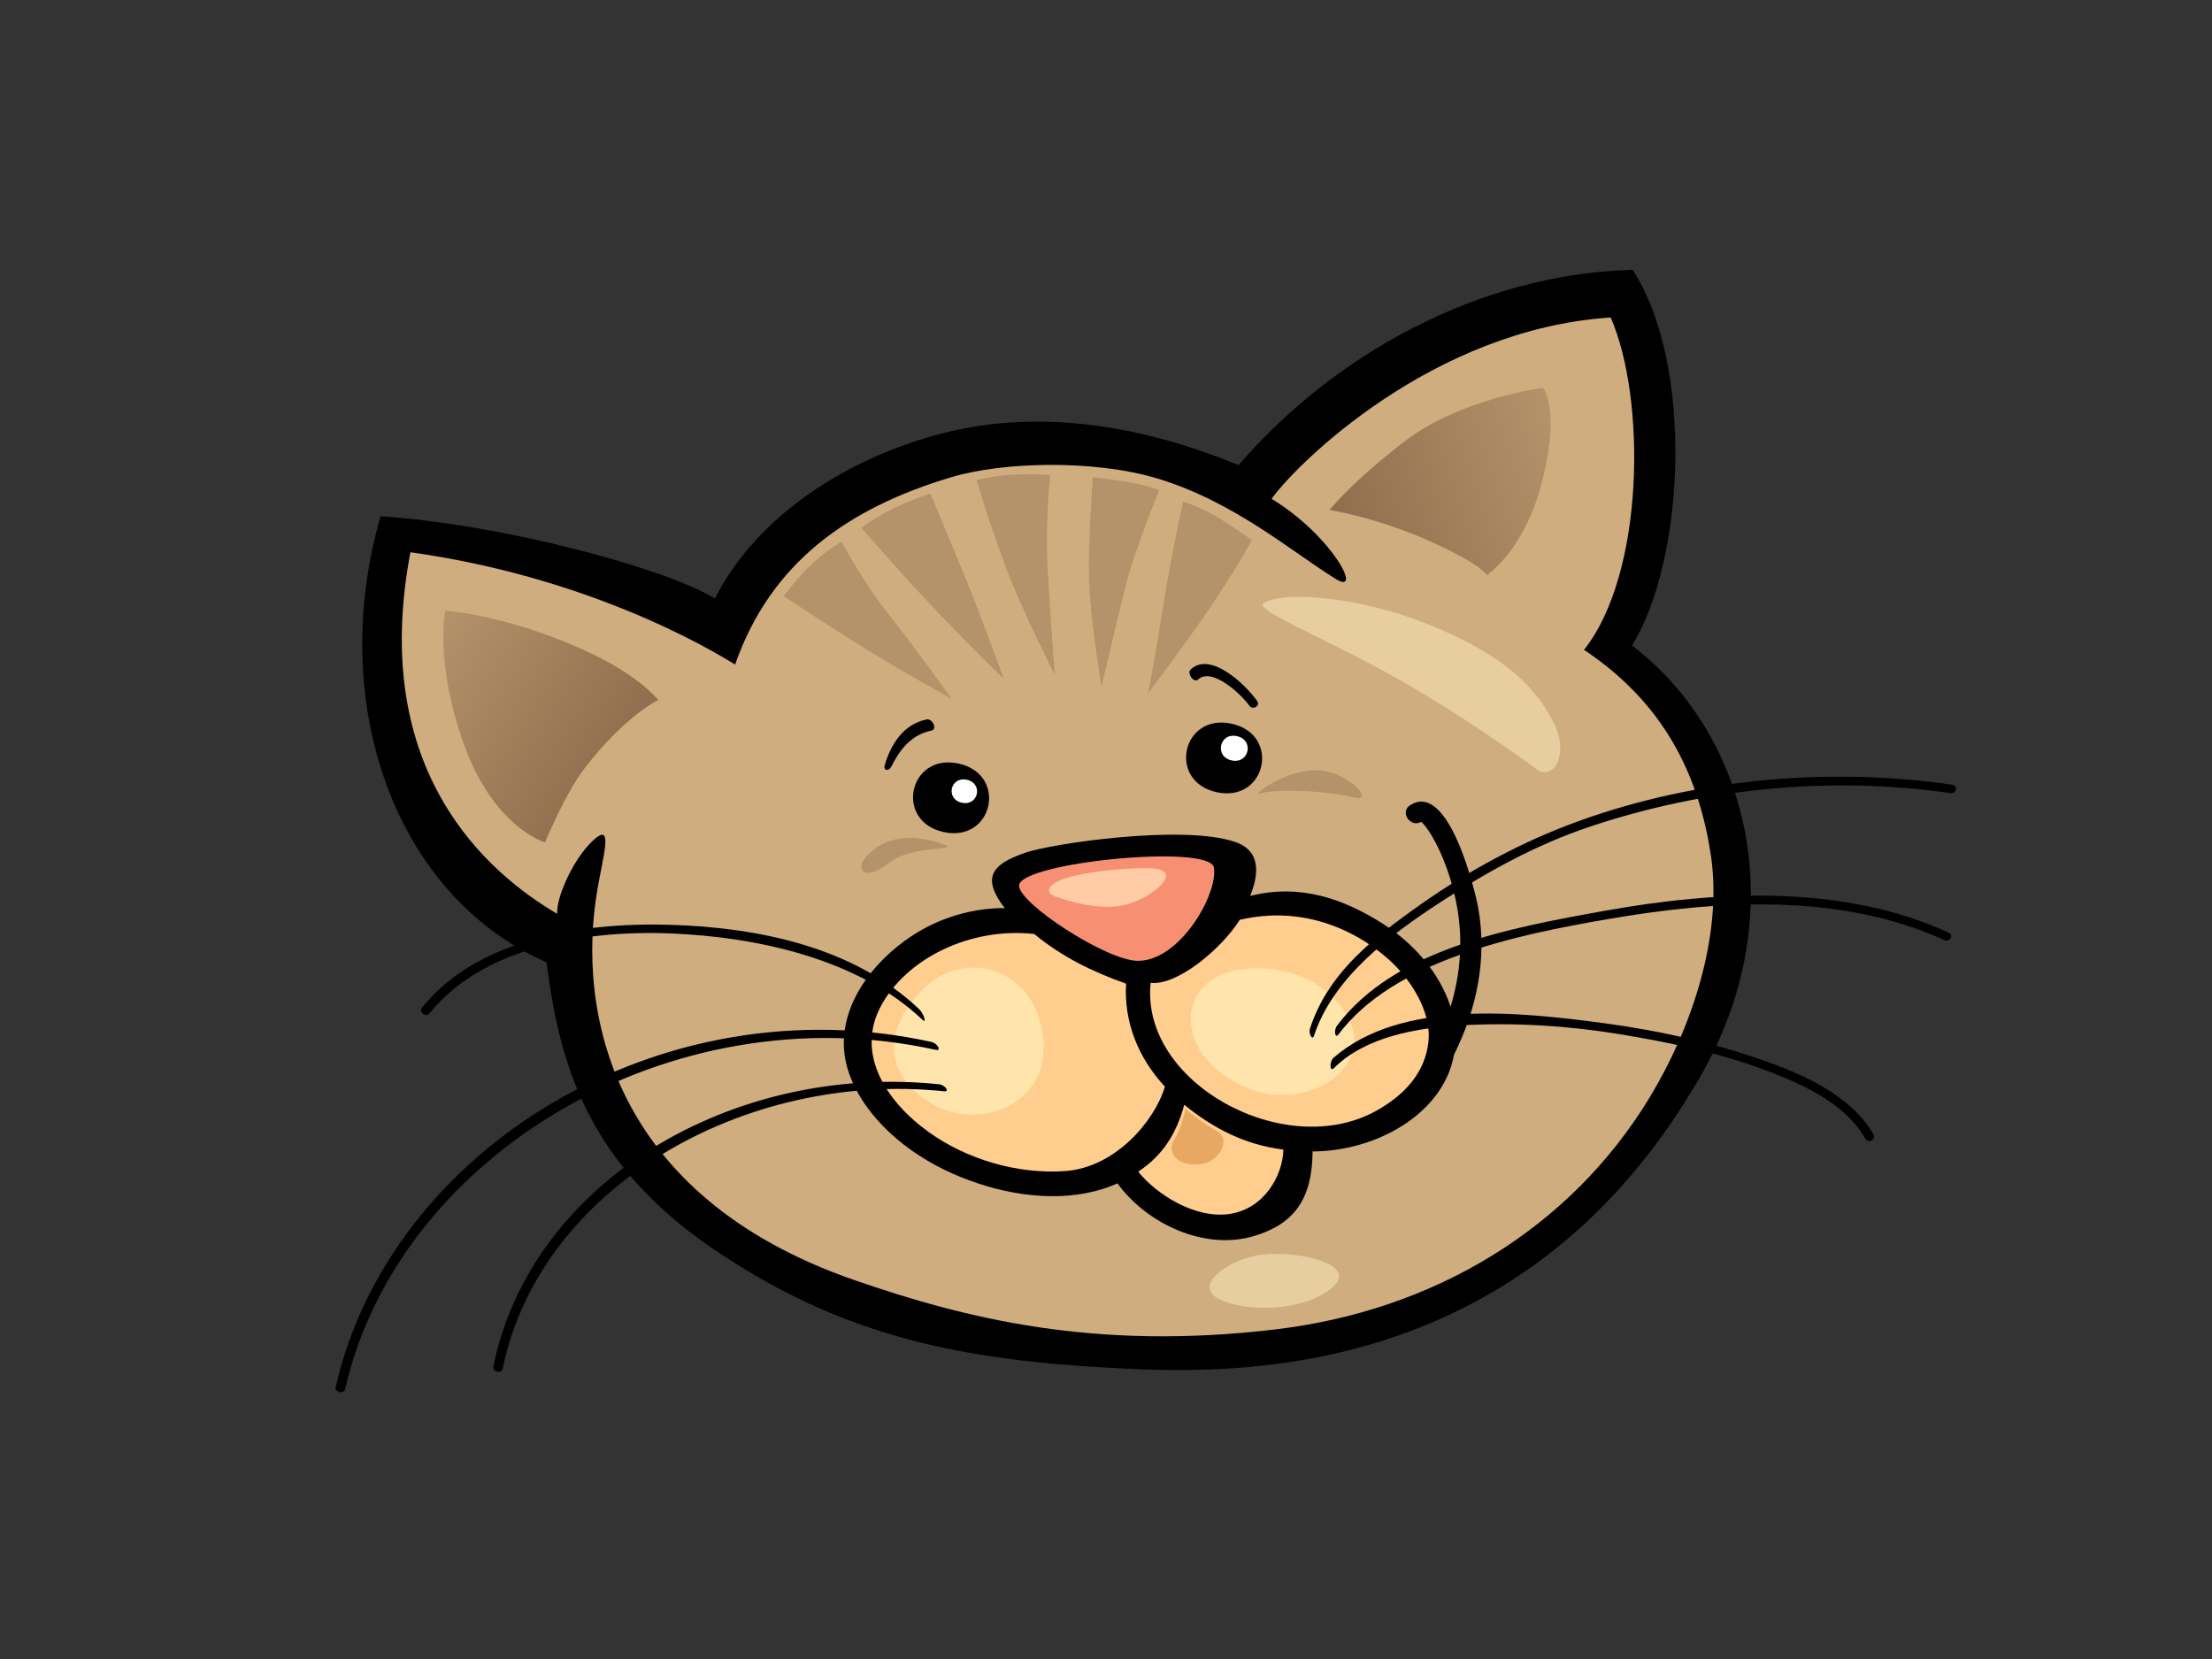 <?xml version="1.0" encoding="utf-8"?>
<!-- Generator: Adobe Illustrator 17.0.0, SVG Export Plug-In . SVG Version: 6.00 Build 0)  -->
<!DOCTYPE svg PUBLIC "-//W3C//DTD SVG 1.1//EN" "http://www.w3.org/Graphics/SVG/1.1/DTD/svg11.dtd">
<svg version="1.1" id="Layer_1" xmlns="http://www.w3.org/2000/svg" xmlns:xlink="http://www.w3.org/1999/xlink" x="0px" y="0px"
	 width="800px" height="600px" viewBox="0 0 800 600" enable-background="new 0 0 800 600" xml:space="preserve">
<rect x="0" y="0" width="800" height="600" fill="#333333" stroke="none"/>
<g>
	<path d="M197.664,348.038c4.224,31.911,12.01,70.466,59.201,102.905c48.022,33.011,91.954,41.346,151.495,44.104
		c44.903,2.077,145.383,1.348,206.915-106.306c33.544-58.692,17.119-123.198-25.026-155.288
		c19.27-31.205,22.397-101.945,0.208-135.854c-55.592,1.43-108.172,30.731-142.503,70.638
		c-38.634-15.943-74.878-19.697-106.592-11.649c-34.728,8.812-67.531,29.803-82.793,59.847
		c-19.399-11.614-78.275-26.899-120.913-29.732C118.484,252.432,141.468,323.255,197.664,348.038z"/>
	<path fill="#CFAD7E" d="M618.802,309.623c-5.568-37.968-24.042-59.949-45.926-74.607c21.966-27.627,22.495-90.931,9.647-120.193
		c-64.561,4.204-113.555,52.916-122.641,65.576c22.001,13.4,33.242,35.166,23.239,29.007c-15.665-9.651-36.949-28.149-64.843-36.448
		c-22.62-6.735-55.412-5.991-74.149-0.4c-37.399,11.151-65.364,30.891-78.267,67.77c-0.071,0.219-45.785-30.621-117.434-40.601
		c-15.117,79.662,28.407,116.247,53.084,130.78c-0.372-6.536,6.638-21.511,14.043-27.455c5.991-4.804,2.633,6.395,0.552,18.353
		c-7.692,44.147,4.8,111.074,92.851,141.543c40.151,13.89,86.739,25.637,152.225,17.863c57.375-6.802,106.537-36.393,135.352-83.768
		C611.706,372.108,623.034,338.623,618.802,309.623z"/>
	<path d="M330.199,338.207c9.49-6.16,21.249-9.843,33.207-9.788c-1.183-1.454-2.233-2.998-3.103-4.663
		c-4.479-8.577,1.477-12.182,10.548-15.379c9.087-3.186,56.752-10.356,75.814-3.891c10.117,3.436,8.173,12.805,5.474,19.54
		c18.247-4.58,33.979,1.156,48.057,10.101c11.363,7.225,20.645,18.079,24.415,29.998c2.288-7.511,3.558-15.32,3.522-23.427
		c-0.059-10.18-2.292-20.61-6.293-30.292c-1.121-2.699-2.398-5.348-3.891-7.911c-0.693-1.223-1.497-2.39-2.347-3.53
		c-0.365-0.498-0.764-0.96-1.215-1.383c-0.153-0.153-0.262-0.255-0.372-0.349c-3.851,2.253-7.887-3.483-4.082-5.971
		c14.164-9.2,23.748,31.804,24.697,37.125c3.288,18.565-0.607,36.675-8.773,53.069c-0.274,1.446-0.615,2.892-1.077,4.322
		c-6.124,18.906-28.705,30.598-50.064,30.66c-0.102,17.378-6.822,26.295-21.194,30.59c-18.24,5.431-38.991-4.737-49.378-19.046
		c-2.551,1.136-5.263,2.096-8.154,2.829c-16.829,4.228-35.703,0.623-51.58-6.41c-16.328-7.233-31.491-20.057-37.216-35.872
		C299.942,368.605,313.339,349.162,330.199,338.207z"/>
	<path fill="#F79072" d="M439.021,313.773c-1.426-8.718-70.152-1.834-70.458,6.477c-0.227,6.414,31.585,27.15,42.858,27.251
		C426.741,347.642,440.584,323.247,439.021,313.773z"/>
	<path fill="#FFCD8D" d="M497.818,401.691c10.07-5.63,17.522-13.663,18.772-24.701c1.101-9.596-4.482-19.756-11.367-27.087
		c-7.515-7.982-28.372-23.858-56.83-17.24c-6.418,10.207-22.464,23.898-32.236,22.789
		C412.271,391.546,464.681,420.197,497.818,401.691z"/>
	<path fill="#FFCD8D" d="M444.601,439.055c12.695-1.842,19.364-14.004,19.544-23.29c-13.879-1.755-25.261-7.59-35.837-16.214
		c-2.801,10.344-7.723,18.302-16.66,24.187C418.054,431.799,432.101,440.877,444.601,439.055z"/>
	<path fill="#FFCD8D" d="M335.904,409.441c13.816,9.925,32.251,15.32,49.386,14.086c17.919-1.293,32.173-17.801,36.013-30.516
		c-9.929-10.736-14.854-23.776-14.031-37.247c-12.112-4.302-23.059-9.607-33.239-17.981c-23.498-2.547-46.259,9.126-55.342,25.888
		C309.397,380.814,320.105,398.094,335.904,409.441z"/>
	<path d="M445.431,261.739c17.934,3.93,12.491,28.701-5.435,24.767C422.067,282.568,427.509,257.8,445.431,261.739z"/>
	<path d="M346.691,276.158c17.926,3.93,12.492,28.698-5.438,24.763C323.318,296.983,328.753,272.22,346.691,276.158z"/>
	
		<linearGradient id="SVGID_1_" gradientUnits="userSpaceOnUse" x1="247.971" y1="256.722" x2="172.293" y2="213.03" gradientTransform="matrix(-0.977 -0.214 -0.214 0.977 781.061 -3.994)">
		<stop  offset="0" style="stop-color:#8E6E4D"/>
		<stop  offset="1" style="stop-color:#B4926A"/>
	</linearGradient>
	<path fill="url(#SVGID_1_)" d="M537.706,207.964c0,0,13.925-8.789,20.285-34.853c6.387-26.053-0.012-32.859-0.012-32.859
		s-29.967,3.997-49.868,19.286c-19.901,15.285-27.216,24.916-27.216,24.916s16.637,2.559,35.848,11.108
		C535.943,204.113,537.706,207.964,537.706,207.964z"/>
	
		<linearGradient id="SVGID_2_" gradientUnits="userSpaceOnUse" x1="486.178" y1="397.671" x2="563.599" y2="369.492" gradientTransform="matrix(-0.977 -0.214 -0.214 0.977 781.061 -3.994)">
		<stop  offset="0" style="stop-color:#8E6E4D"/>
		<stop  offset="1" style="stop-color:#B4926A"/>
	</linearGradient>
	<path fill="url(#SVGID_2_)" d="M238.045,253.181c0,0-7.312-9.905-30.633-19.76c-27.212-11.508-46.435-12.562-46.435-12.562
		s-3.828,19.301,7.037,48.958c10.857,29.661,29.097,34.834,29.097,34.834s7.284-17.609,14.122-26.535
		C226.048,258.788,238.045,253.181,238.045,253.181z"/>
	<path fill="#FFE4AC" d="M337.072,354.918c-7.088,5.293-23.569,24.132-5.642,40.283c17.938,16.151,47.493,6.351,45.988-18
		C375.819,351.192,351.832,343.9,337.072,354.918z"/>
	<path fill="#FFE4AC" d="M477.4,356.799c-7.523-5.603-24.783-9.917-37.647-3.374c-12.856,6.536-14.498,28.576,10.904,39.849
		C476.064,404.547,507.645,379.317,477.4,356.799z"/>
	<path fill="#B4926A" d="M452.735,195.324c0,0-4.718-3.483-11.629-7.809c-6.238-3.902-13.217-6.136-13.217-6.136
		s-4.314,19.588-7.124,37.47c-2.817,17.891-5.497,31.836-5.497,31.836s13.62-18.157,20.7-28.498
		C446.893,206.264,452.735,195.324,452.735,195.324z"/>
	<path fill="#B4926A" d="M419.289,177.268c0,0-8.949,21.453-12.26,34.927c-3.331,13.483-8.675,36.099-8.675,36.099
		s-4.146-25.034-4.49-38.654c-0.357-13.624,1.371-37.043,1.371-37.043s5.599,0.611,12.762,1.779
		C415.217,175.56,419.289,177.268,419.289,177.268z"/>
	<path fill="#B4926A" d="M379.785,171.811c0,0-4.671-0.596-14.29-0.082c-6.003,0.325-12.311,1.889-12.311,1.889
		s4.239,14.482,10.54,31.393c6.301,16.903,17.569,38.219,17.715,39.237c0.153,1.03-1.505-20.156-2.504-37.553
		C377.923,189.294,379.785,171.811,379.785,171.811z"/>
	<path fill="#B4926A" d="M336.527,178.558c0,0-4.698,1.383-10.513,3.973c-9.454,4.204-14.451,8.389-14.451,8.389
		s12.731,14.685,24.439,27.173c11.723,12.484,27,27.4,27,27.4s-9.251-25.488-14.098-37.133
		C344.034,196.726,336.527,178.558,336.527,178.558z"/>
	<path fill="#B4926A" d="M344.015,252.566c0,0-11.88-16.817-22.052-29.63c-10.164-12.797-17.597-27.005-17.597-27.005
		s-6.081,3.256-12.703,9.952c-4.294,4.345-8.197,9.721-8.197,9.721s15.9,10.63,30.927,19.881
		C329.423,244.737,344.015,252.566,344.015,252.566z"/>
	<path fill="#B4926A" d="M455.336,287.097c-2.621,0.96,7.606-7.844,19.533-8.506c11.919-0.662,23.486,12.04,14.431,9.725
		C480.237,286.004,460.939,285.048,455.336,287.097z"/>
	<path fill="#B4926A" d="M340.947,305.274c-4.749-1.692-15.893-4.796-24.693,1.803c-8.808,6.583-4.369,12.777,5.568,4.827
		C329.858,305.466,348.106,307.833,340.947,305.274z"/>
	<path fill="#FFFFFF" d="M447.363,266.237c6.336,1.387,4.412,10.16-1.928,8.773C439.091,273.615,441.019,264.842,447.363,266.237z"
		/>
	<path fill="#FFFFFF" d="M349.692,282.015c5.999,1.32,4.177,9.615-1.83,8.299C341.86,288.994,343.678,280.695,349.692,282.015z"/>
	<path fill="#FFCCA7" d="M416.224,314.032c-7.707-0.372-22.702,1.14-30.034,3.33c-7.343,2.19-8.816,5.501-4.133,7.03
		c4.659,1.52,16.108,5.188,25.363,2.747C416.667,324.709,428.959,314.643,416.224,314.032z"/>
	<path fill="#E8CDA1" d="M513.915,224.774c31.844,12.288,42.117,25.163,47.963,36.522c5.85,11.371-0.008,21.762-6.614,16.598
		c-3.334-2.602-27.322-19.932-52.152-33.736c-24.481-13.612-49.876-23.697-46.106-26.037
		C464.595,213.418,491.937,216.294,513.915,224.774z"/>
	<path fill="#E8CDA1" d="M454.043,454.145c-10.767,2.225-22.648,10.955-12.969,15.732c9.654,4.776,30.546,4.58,40.844-4.306
		C492.199,456.687,466.523,451.578,454.043,454.145z"/>
	<path fill="#E7A962" d="M428.771,401.166c0,0-1.626,7.413-4.208,11.237c-2.586,3.812,0.682,9.902,10.019,8.561
		c6.696-0.96,10.728-9.102,5.482-11.947C434.821,406.162,428.771,401.166,428.771,401.166z"/>
	<path d="M510.396,329.509c17.185-12.429,36.068-23.212,56.49-31.037c42.474-16.276,92.483-21.449,139.153-14.67
		c2.23,0.333,1.54,3.362-0.67,3.045c-43.888-6.399-89.423-1.52-130.047,12.021c-19.834,6.602-37.478,16.453-54.436,27.471
		c-18.702,12.154-38.799,27.463-45.648,48.23c-0.631,1.885-2.073-0.745-1.442-2.653
		C479.967,353.198,494.065,341.299,510.396,329.509z"/>
	<path d="M483.548,370.96c20.849-27.714,61.991-35.299,96.828-41.557c39.896-7.166,85.857-9.792,124.326,7.876
		c2.042,0.936,0.482,3.664-1.544,2.727c-37.737-17.327-82.507-14.349-121.642-7.598c-33.756,5.807-77.343,14.98-97.463,41.729
		C482.843,375.74,482.314,372.59,483.548,370.96z"/>
	<path d="M482.298,382.554c24.399-21.217,67.053-16.625,97.996-12.48c20.222,2.708,40.483,7.292,59.659,14.216
		c14.49,5.227,30.151,12.934,37.608,25.982c1.038,1.818-1.834,3.448-2.888,1.618c-7.257-12.715-22.287-19.619-36.268-24.869
		c-16.794-6.309-34.728-10.039-52.403-12.958c-18.894-3.111-38.129-4.298-57.074-3.268c-16.692,0.909-35.155,4.177-46.553,15.556
		C480.915,387.804,480.734,383.914,482.298,382.554z"/>
	<path d="M339.571,392.134c2.226,0.219,4.052,2.766,1.861,2.539c-72.739-7.488-146.324,35.076-159.602,100.296
		c-0.408,1.978-3.805,1.226-3.397-0.745C192.073,427.198,264.968,384.443,339.571,392.134z"/>
	<path d="M336.864,376.833c2.202,0.482,3.793,3.35,1.595,2.868c-96.072-21.178-194.428,38.352-213.632,122.654
		c-0.451,1.971-3.859,1.223-3.409-0.748C141.006,415.659,238.958,355.256,336.864,376.833z"/>
	<path d="M152.667,364.389c19.627-24.579,57.097-30.883,89.599-29.924c32.353,0.956,66.657,8.158,90.222,30.566
		c1.56,1.489,2.774,5.352,1.187,3.844c-23.094-21.962-59.511-30.006-91.143-31.287c-31.574-1.27-68.264,5.203-87.252,28.983
		C153.995,368.158,151.409,365.976,152.667,364.389z"/>
	<path d="M430.651,242.077c7.233-6.684,19.987,5.681,24.042,11.492c1.215,1.751-1.673,3.374-2.884,1.618
		c-2.684-3.851-13.428-14.121-18.518-9.419C431.772,247.178,429.119,243.495,430.651,242.077z"/>
	<path d="M319.961,276.816c2.022-7.068,6.426-14.819,15.14-16.621c2.151-0.439,3.981,3.566,1.822,4.008
		c-7.691,1.595-11.672,7.304-14.564,13.048C321.458,279.057,319.416,278.736,319.961,276.816z"/>
</g>
</svg>
